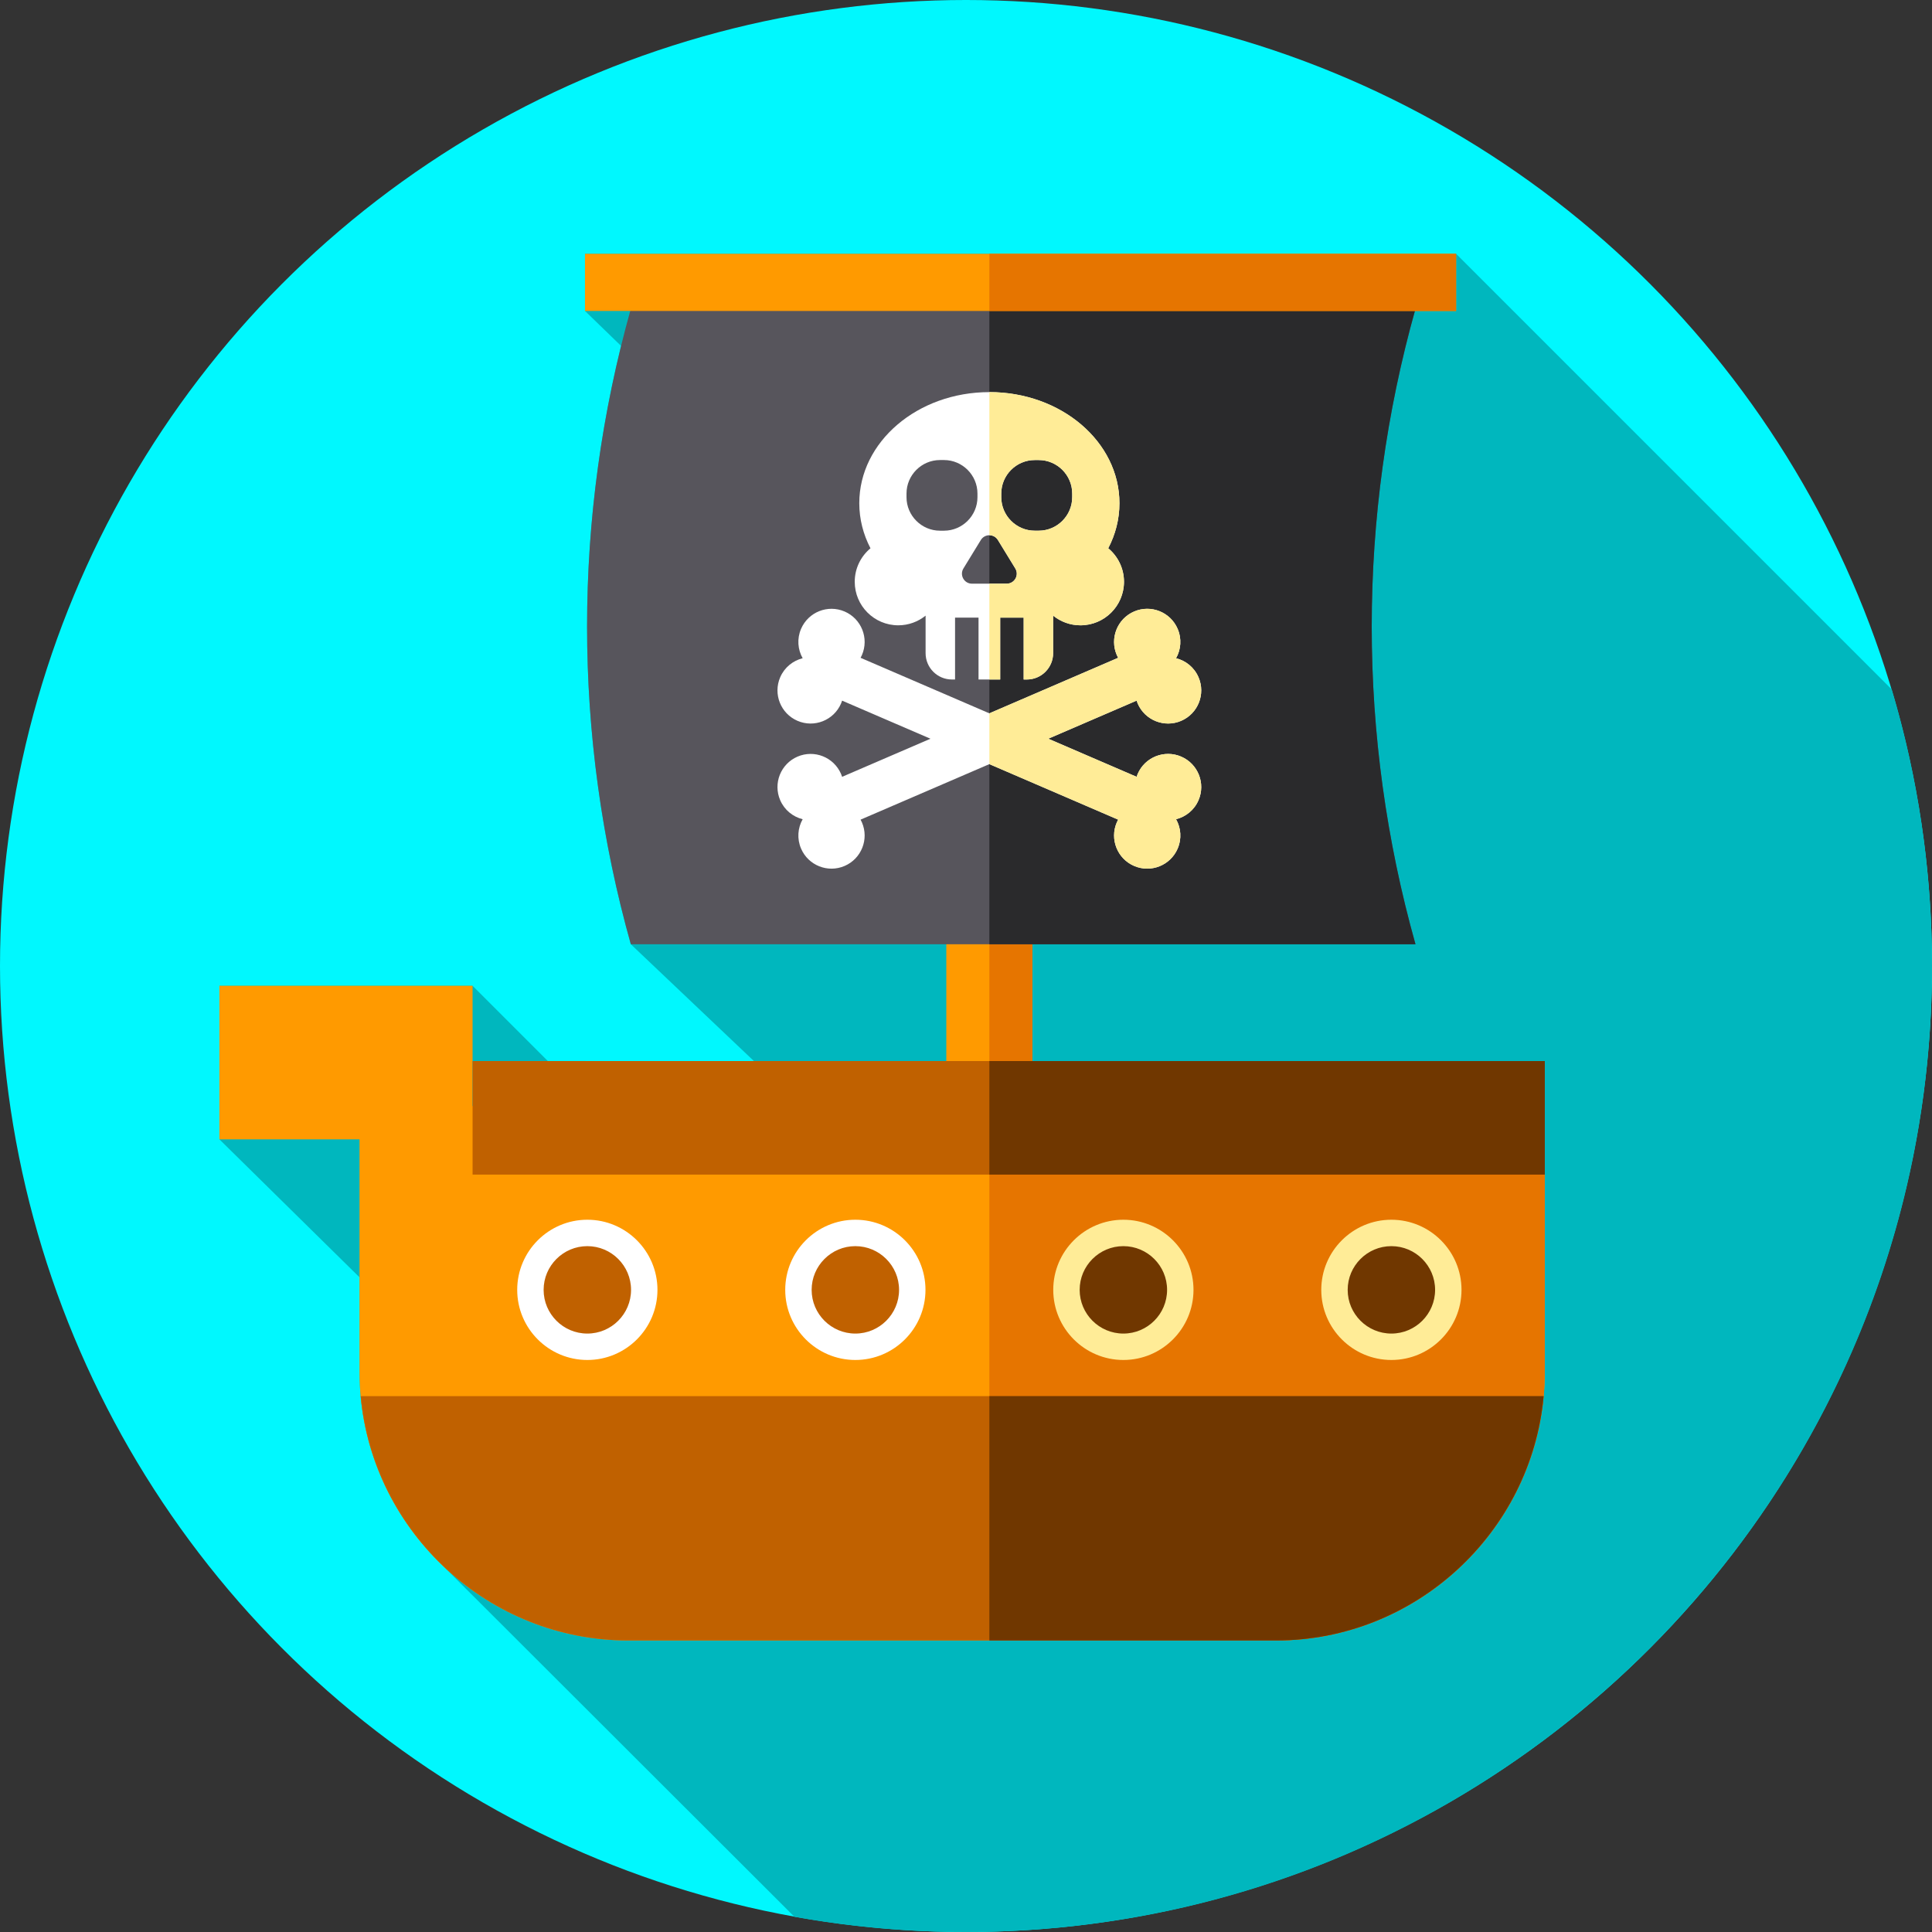 <?xml version="1.0" encoding="iso-8859-1"?>
<!-- Generator: Adobe Illustrator 19.0.0, SVG Export Plug-In . SVG Version: 6.00 Build 0)  -->
<svg version="1.1" id="Capa_1" xmlns="http://www.w3.org/2000/svg" xmlns:xlink="http://www.w3.org/1999/xlink" x="0px" y="0px"
	 viewBox="0 0 512 512" style="enable-background:new 0 0 512 512;" xml:space="preserve">
<rect x="0" y="0" width="512" height="512" fill="#333333" stroke="none"/>
<circle style="fill:#00F8FE;" cx="256" cy="256" r="256"/>
<path style="fill:#00B7BE;" d="M512,256c0-25.473-3.738-50.07-10.666-73.292L385.885,67.259H155.029v15.146l9.572,9.276
	c-12.82,52.136-11.969,106.761,2.579,158.561l32.613,30.947l-54.617-0.006l-19.941-19.941H58.147v40.695l37.128,36.561v25.007
	c0,20.09,8.44,38.295,21.938,51.276l93.32,93.19C225.289,510.618,240.483,512,256,512C397.385,512,512,397.385,512,256z"/>
<rect x="250.78" y="70.17" style="fill:#FF9A00;" width="22.824" height="214.41"/>
<rect x="262.19" y="70.17" style="fill:#E67500;" width="11.41" height="214.41"/>
<path style="fill:#57555C;" d="M375.115,250.243H167.18l0,0c-15.467-55.072-15.467-113.339,0-168.41l0,0h207.935l0,0
	C359.648,136.904,359.648,195.171,375.115,250.243L375.115,250.243z"/>
<path style="fill:#2A2A2C;" d="M363.52,166.04c0,28.33,3.86,56.66,11.6,84.2H262.19V81.83h112.93
	C367.38,109.36,363.52,137.7,363.52,166.04z"/>
<rect x="155.03" y="67.26" style="fill:#FF9A00;" width="230.86" height="15.15"/>
<rect x="262.19" y="67.26" style="fill:#E67500;" width="123.69" height="15.15"/>
<path style="fill:#FF9A00;" d="M125.236,293.115v-31.873H58.147v40.695h37.128v61.569c0,39.179,32.055,71.235,71.234,71.235h171.644
	c39.179,0,71.235-32.056,71.235-71.235v-70.391L125.236,293.115L125.236,293.115z"/>
<path style="fill:#E67500;" d="M409.39,293.12v70.39c0,39.18-32.06,71.23-71.24,71.23h-75.96V293.12H409.39z"/>
<rect x="125.24" y="281.19" style="fill:#C06100;" width="284.15" height="30.09"/>
<rect x="262.19" y="281.19" style="fill:#703700;" width="147.2" height="30.09"/>
<path style="fill:#C06100;" d="M166.51,434.741h171.644c36.993,0,67.621-28.583,70.924-64.753H95.585
	C98.889,406.158,129.516,434.741,166.51,434.741z"/>
<path style="fill:#703700;" d="M409.08,369.99c-3.31,36.17-33.93,64.75-70.93,64.75h-75.96v-64.75H409.08z"/>
<path style="fill:#FFFFFF;" d="M293.694,145.302c1.902-3.652,2.967-7.693,2.967-11.948c0-16.26-15.433-29.441-34.471-29.441
	s-34.471,13.181-34.471,29.441c0,4.255,1.065,8.295,2.967,11.948c-2.549,2.116-4.173,5.307-4.173,8.878
	c0,6.37,5.164,11.533,11.534,11.533c2.745,0,5.263-0.963,7.244-2.564v9.949c0,3.852,3.123,6.975,6.975,6.975h0.832v-16.402h6.221
	v16.402h5.742v-16.402h6.221v16.402h0.832c3.852,0,6.975-3.123,6.975-6.975v-9.949c1.98,1.601,4.498,2.564,7.244,2.564
	c6.37,0,11.534-5.164,11.534-11.533C297.867,150.608,296.243,147.417,293.694,145.302z M250.164,140.638h-1.056
	c-4.88,0-8.873-3.993-8.873-8.873v-0.977c0-4.88,3.993-8.873,8.873-8.873h1.056c4.88,0,8.873,3.993,8.873,8.873v0.977
	C259.036,136.646,255.044,140.638,250.164,140.638z M266.803,154.679h-9.225c-2.07,0-3.34-2.267-2.26-4.032l4.613-7.537
	c1.033-1.689,3.486-1.689,4.52,0l4.612,7.537C270.143,152.412,268.873,154.679,266.803,154.679z M284.146,131.766
	c0,4.88-3.993,8.873-8.873,8.873h-1.056c-4.88,0-8.873-3.993-8.873-8.873v-0.977c0-4.88,3.993-8.873,8.873-8.873h1.056
	c4.88,0,8.873,3.993,8.873,8.873V131.766z"/>
<path style="fill:#FFEC97;" d="M293.691,145.298c1.909-3.646,2.974-7.692,2.974-11.945c0-16.263-15.433-29.444-34.477-29.444v37.929
	c0.872,0,1.744,0.422,2.266,1.272l4.611,7.534c1.079,1.766-0.193,4.032-2.259,4.032h-4.618v25.398h2.874V163.67h6.219v16.405h0.836
	c3.853,0,6.97-3.124,6.97-6.977v-9.951c1.98,1.601,4.503,2.566,7.248,2.566c6.369,0,11.53-5.168,11.53-11.537
	C297.865,150.61,296.243,147.415,293.691,145.298z M284.148,131.767c0,4.882-3.996,8.871-8.871,8.871h-1.058
	c-4.882,0-8.871-3.989-8.871-8.871v-0.979c0-4.882,3.989-8.871,8.871-8.871h1.058c4.875,0,8.871,3.989,8.871,8.871V131.767z"/>
<path style="fill:#FFFFFF;" d="M313.036,200.512c-4.453-1.92-9.62,0.134-11.54,4.587c-0.109,0.252-0.201,0.507-0.284,0.763
	l-23.413-10.094l23.413-10.094c0.083,0.256,0.176,0.511,0.284,0.763c1.92,4.453,7.086,6.507,11.54,4.587
	c4.453-1.92,6.507-7.086,4.587-11.54c-1.13-2.621-3.384-4.409-5.955-5.047c1.301-2.308,1.549-5.174,0.419-7.795
	c-1.92-4.453-7.086-6.507-11.54-4.587c-4.453,1.92-6.507,7.086-4.587,11.54c0.109,0.252,0.231,0.494,0.359,0.73L262.19,189.04
	l-34.13-14.714c0.129-0.236,0.251-0.478,0.36-0.73c1.92-4.453-0.134-9.62-4.587-11.54s-9.62,0.134-11.54,4.587
	c-1.13,2.62-0.882,5.487,0.419,7.795c-2.571,0.638-4.826,2.426-5.955,5.047c-1.92,4.453,0.134,9.62,4.587,11.54
	s9.62-0.134,11.54-4.587c0.109-0.252,0.201-0.507,0.284-0.763l23.413,10.094l-23.413,10.094c-0.083-0.256-0.176-0.511-0.284-0.763
	c-1.92-4.453-7.086-6.507-11.54-4.587c-4.453,1.92-6.507,7.086-4.587,11.54c1.13,2.621,3.384,4.409,5.955,5.047
	c-1.301,2.308-1.549,5.174-0.419,7.795c1.92,4.453,7.086,6.507,11.54,4.587c4.453-1.92,6.507-7.086,4.587-11.539
	c-0.109-0.252-0.231-0.494-0.359-0.73l34.13-14.713l34.129,14.713c-0.129,0.236-0.251,0.478-0.359,0.73
	c-1.92,4.453,0.134,9.62,4.587,11.539c4.453,1.92,9.62-0.134,11.54-4.587c1.13-2.62,0.882-5.487-0.419-7.795
	c2.571-0.638,4.826-2.426,5.955-5.047C319.543,207.599,317.489,202.432,313.036,200.512z"/>
<path style="fill:#FFEC97;" d="M317.624,212.05c-1.129,2.623-3.381,4.411-5.954,5.047c1.301,2.309,1.551,5.175,0.414,7.799
	c-1.916,4.453-7.084,6.505-11.538,4.582c-4.453-1.916-6.505-7.084-4.589-11.537c0.114-0.25,0.236-0.493,0.365-0.729L262.188,202.5
	v-13.46l34.134-14.711c-0.129-0.236-0.25-0.479-0.365-0.729c-1.916-4.454,0.136-9.622,4.589-11.545
	c4.454-1.916,9.622,0.136,11.538,4.589c1.137,2.623,0.886,5.49-0.414,7.799c2.573,0.636,4.825,2.423,5.954,5.047
	c1.923,4.454-0.136,9.615-4.589,11.538c-4.453,1.916-9.622-0.136-11.537-4.589c-0.107-0.25-0.2-0.508-0.286-0.765L277.8,195.766
	l23.411,10.094c0.086-0.25,0.179-0.508,0.286-0.758c1.916-4.453,7.084-6.512,11.537-4.589
	C317.488,202.436,319.547,207.597,317.624,212.05z"/>
<circle style="fill:#C06100;" cx="155.65" cy="341.83" r="15.08"/>
<path style="fill:#FFFFFF;" d="M155.65,360.409c-10.247,0-18.584-8.336-18.584-18.583s8.337-18.584,18.584-18.584
	s18.583,8.337,18.583,18.584C174.233,352.073,165.897,360.409,155.65,360.409z M155.65,330.242c-6.388,0-11.584,5.196-11.584,11.584
	c0,6.387,5.196,11.583,11.584,11.583c6.387,0,11.583-5.196,11.583-11.583S162.037,330.242,155.65,330.242z"/>
<circle style="fill:#C06100;" cx="226.68" cy="341.83" r="15.08"/>
<path style="fill:#FFFFFF;" d="M226.677,360.409c-10.247,0-18.583-8.336-18.583-18.583s8.336-18.584,18.583-18.584
	c10.247,0,18.584,8.337,18.584,18.584C245.261,352.073,236.924,360.409,226.677,360.409z M226.677,330.242
	c-6.387,0-11.583,5.196-11.583,11.584c0,6.387,5.196,11.583,11.583,11.583c6.388,0,11.584-5.196,11.584-11.583
	S233.065,330.242,226.677,330.242z"/>
<circle style="fill:#703700;" cx="297.7" cy="341.83" r="15.08"/>
<path style="fill:#FFEC97;" d="M297.706,360.409c-10.247,0-18.584-8.336-18.584-18.583s8.337-18.584,18.584-18.584
	c10.247,0,18.583,8.337,18.583,18.584C316.289,352.073,307.953,360.409,297.706,360.409z M297.706,330.242
	c-6.388,0-11.584,5.196-11.584,11.584c0,6.387,5.196,11.583,11.584,11.583c6.387,0,11.583-5.196,11.583-11.583
	S304.092,330.242,297.706,330.242z"/>
<circle style="fill:#703700;" cx="368.73" cy="341.83" r="15.08"/>
<path style="fill:#FFEC97;" d="M368.733,360.409c-10.247,0-18.583-8.336-18.583-18.583s8.336-18.584,18.583-18.584
	s18.583,8.337,18.583,18.584C387.316,352.073,378.98,360.409,368.733,360.409z M368.733,330.242
	c-6.387,0-11.583,5.196-11.583,11.584c0,6.387,5.196,11.583,11.583,11.583s11.583-5.196,11.583-11.583
	S375.12,330.242,368.733,330.242z"/>
<g>
</g>
<g>
</g>
<g>
</g>
<g>
</g>
<g>
</g>
<g>
</g>
<g>
</g>
<g>
</g>
<g>
</g>
<g>
</g>
<g>
</g>
<g>
</g>
<g>
</g>
<g>
</g>
<g>
</g>
</svg>
